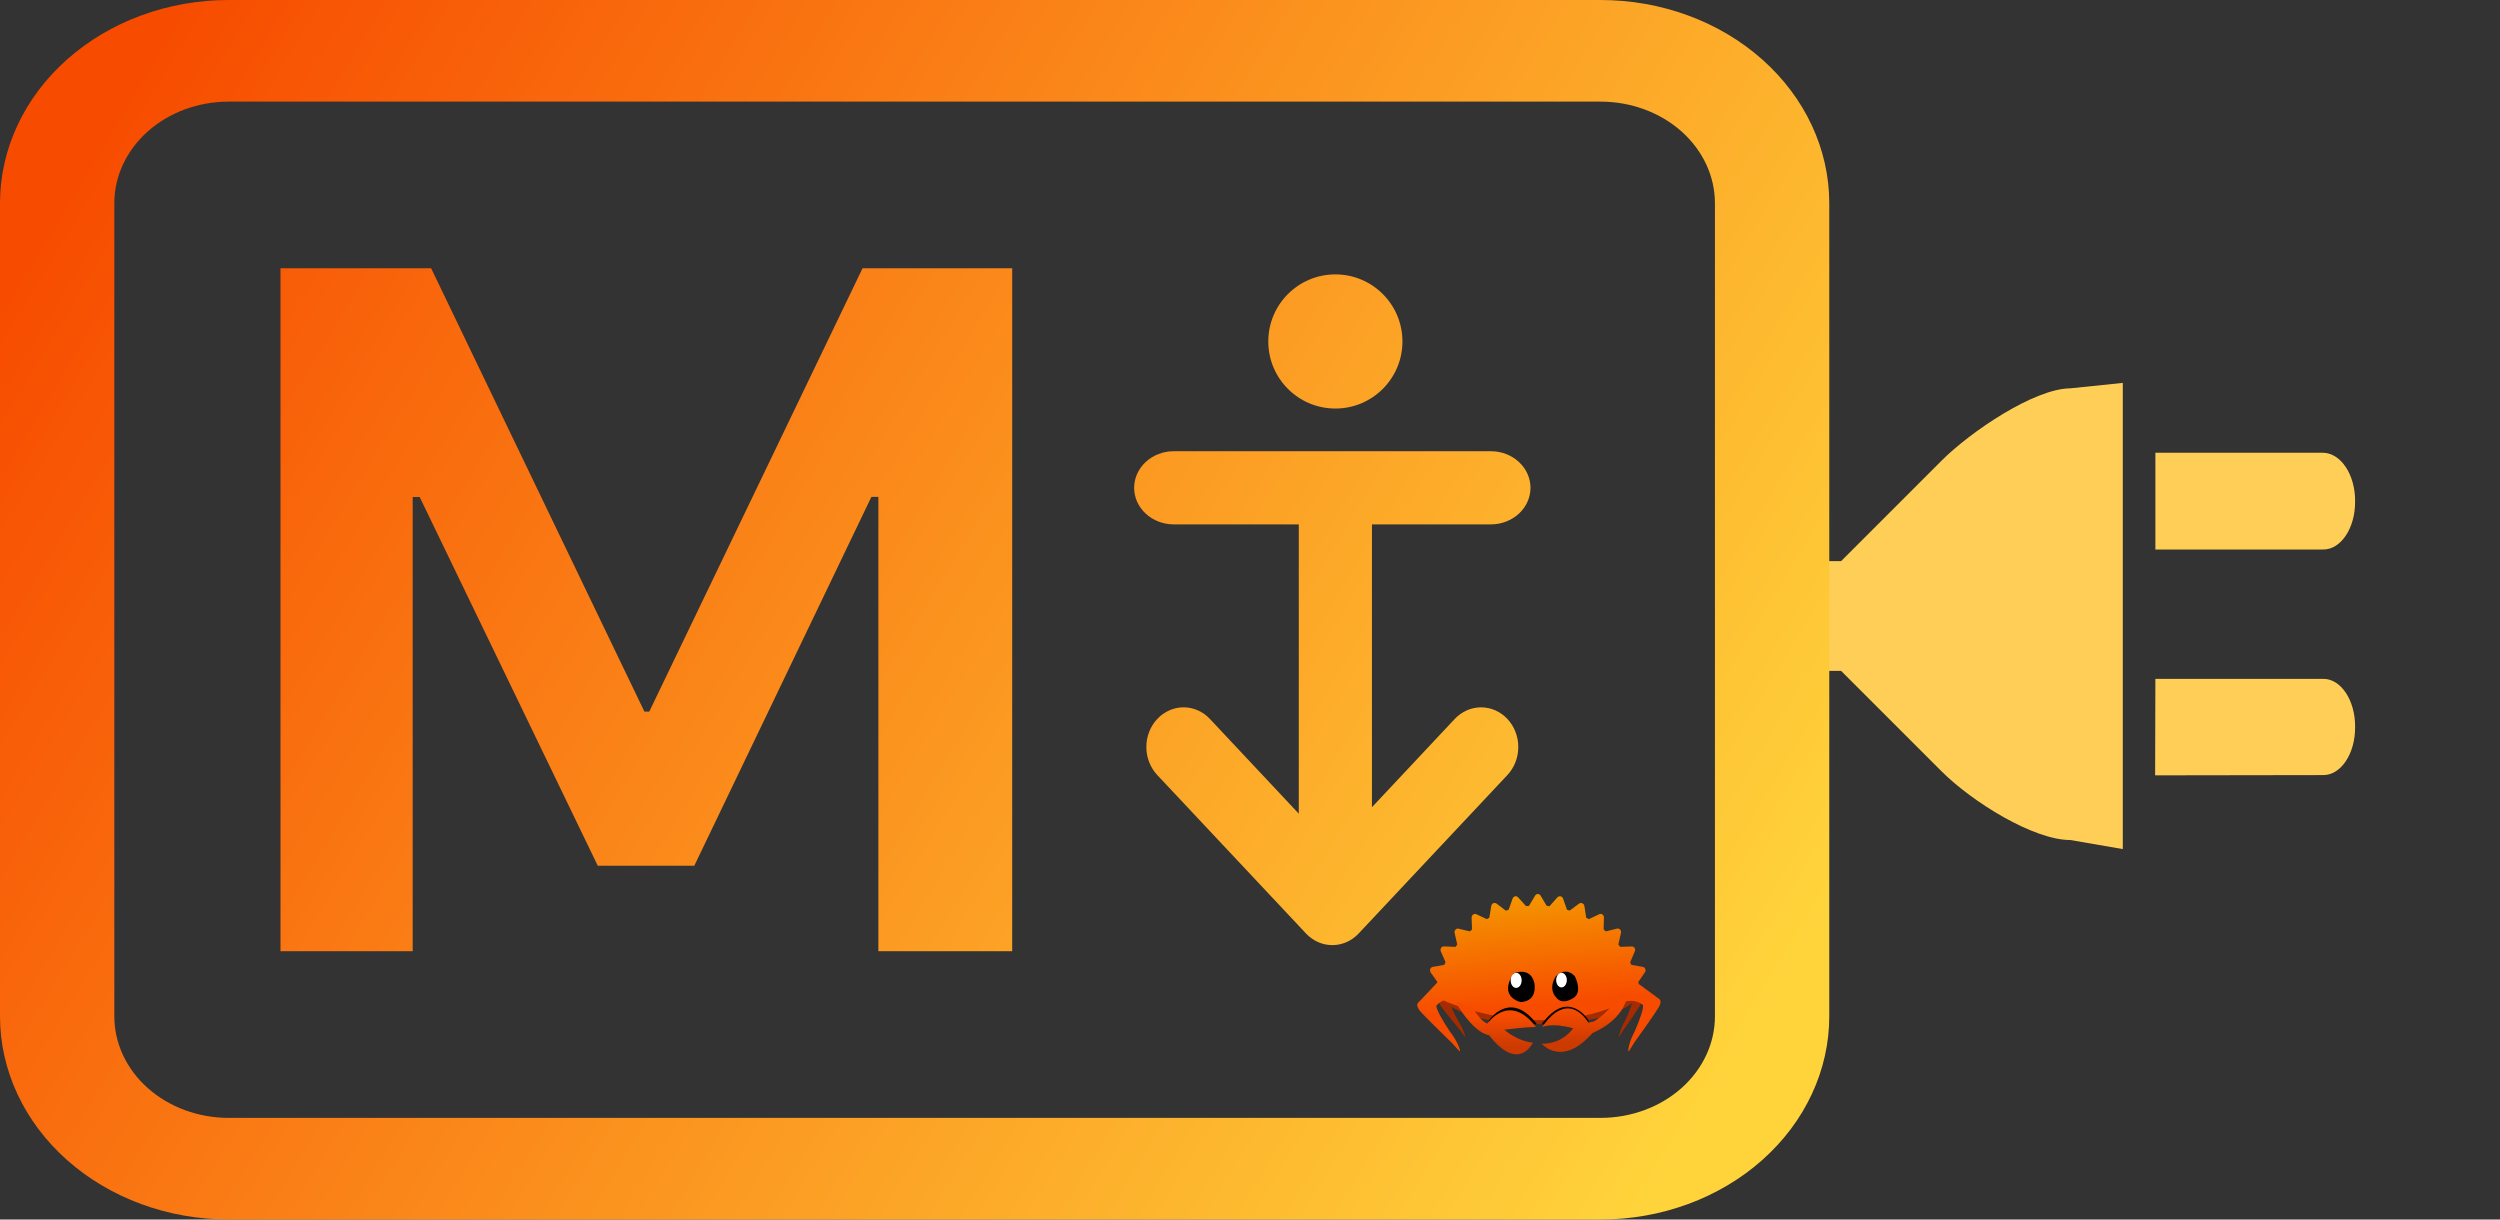 <svg width="410" height="200" viewBox="0 0 410 200" fill="none" xmlns="http://www.w3.org/2000/svg">
<rect x="0" y="0" width="410" height="200" fill="#333333" stroke="none"/>
<path d="M380.976 90.119L353.484 90.119L353.484 74.251L380.976 74.251C383.903 74.294 386.279 77.858 386.237 82.228C386.279 86.598 383.903 90.161 380.976 90.119ZM339.525 63.687L348.138 62.796L348.138 139.249L339.525 137.764C333.501 137.764 323.446 131.527 318.397 126.478L301.936 110.017H291.414C286.407 110.017 282.377 105.986 282.419 101.023C282.412 99.839 282.64 98.666 283.089 97.572C283.539 96.478 284.201 95.483 285.038 94.647C285.874 93.81 286.869 93.148 287.963 92.698C289.058 92.249 290.231 92.021 291.414 92.028L301.936 92.028L318.397 75.567C323.191 70.772 333.628 63.73 339.525 63.687ZM353.484 111.332L380.976 111.332C383.903 111.29 386.279 114.854 386.237 119.223C386.279 123.593 383.903 127.157 380.976 127.115L353.441 127.157L353.484 111.332Z" fill="#FFCE57"/>
<path d="M252.292 157.953C247.954 157.953 244.012 158.474 241.094 159.324V166.585C244.012 167.435 247.954 167.956 252.292 167.956C257.258 167.956 261.703 167.273 264.689 166.196V159.713C261.703 158.636 257.258 157.953 252.292 157.953Z" fill="#A52B00"/>
<path d="M269.161 163.852L268.652 162.798C268.655 162.758 268.657 162.718 268.657 162.678C268.657 161.484 267.415 160.383 265.326 159.502V165.854C266.301 165.443 267.092 164.984 267.657 164.49C267.491 165.16 266.921 166.514 266.467 167.466C265.721 168.828 265.451 170.014 265.486 170.073C265.508 170.11 265.762 169.717 266.138 169.081C267.011 167.836 268.666 165.46 268.997 164.855C269.372 164.169 269.161 163.852 269.161 163.852Z" fill="#A52B00"/>
<path d="M236.251 162.748C236.251 162.978 236.298 163.204 236.387 163.426L236.082 163.969C236.082 163.969 235.838 164.285 236.268 164.953C236.647 165.542 238.545 167.847 239.547 169.054C239.977 169.672 240.269 170.054 240.294 170.017C240.335 169.958 240.027 168.797 239.172 167.471C238.774 166.759 238.297 165.816 238.011 165.119C238.81 165.625 239.854 166.083 241.094 166.477V159.018C238.105 159.968 236.251 161.288 236.251 162.748Z" fill="#A52B00"/>
<path d="M251.746 146.902L250.752 148.562C250.59 148.576 250.429 148.59 250.267 148.604L248.976 147.171C248.854 147.019 248.658 146.955 248.472 146.998C248.286 147.042 248.136 147.19 248.07 147.359L247.418 149.206C247.259 149.247 247.099 149.288 246.97 149.354L245.43 148.187C245.286 148.091 245.066 148.056 244.909 148.124C244.728 148.221 244.605 148.367 244.568 148.56L244.25 150.514C244.12 150.579 243.993 150.672 243.836 150.74L242.139 149.939C241.968 149.846 241.752 149.864 241.6 149.986C241.446 150.081 241.355 150.279 241.344 150.47L241.409 152.444C241.308 152.534 241.183 152.654 241.055 152.746L239.227 152.309C239.031 152.245 238.848 152.316 238.698 152.464C238.573 152.584 238.511 152.806 238.554 152.992L238.993 154.907C238.895 155.024 238.797 155.141 238.701 155.285L236.795 155.207C236.605 155.197 236.423 155.294 236.33 155.465C236.236 155.636 236.201 155.856 236.298 156.037L237.078 157.814C236.982 157.958 236.913 158.099 236.844 158.241L235.001 158.565C234.785 158.584 234.636 158.732 234.569 158.901C234.505 159.096 234.524 159.312 234.618 159.466L235.733 161.05C235.709 161.08 235.711 161.106 235.714 161.133L232.586 164.445C232.586 164.445 232.13 164.81 232.804 165.7C233.413 166.461 236.556 169.522 238.216 171.14C238.911 171.947 239.389 172.447 239.44 172.416C239.514 172.328 239.113 170.844 237.741 169.12C236.682 167.558 235.306 165.156 235.608 164.886C235.608 164.886 235.974 164.42 236.731 164.082C236.702 164.058 236.702 164.058 236.731 164.082C236.731 164.082 252.304 171.263 266.739 164.196C268.393 163.889 269.393 164.778 269.393 164.778C269.737 164.992 268.841 167.457 268.116 169.093C267.112 170.944 266.968 172.394 267.053 172.441C267.109 172.463 267.468 171.916 267.987 171.03C269.27 169.264 271.66 165.881 272.103 165.056C272.617 164.116 272.104 163.835 272.104 163.835L268.771 161.387C268.735 161.282 268.699 161.177 268.687 161.042L269.768 159.456C269.891 159.309 269.899 159.092 269.829 158.908C269.759 158.724 269.612 158.602 269.419 158.564L267.547 158.24C267.481 158.11 267.413 157.953 267.347 157.823L268.112 156.021C268.205 155.85 268.186 155.634 268.062 155.455C267.967 155.301 267.797 155.207 267.608 155.224L265.715 155.281C265.622 155.153 265.503 155.028 265.41 154.901L265.84 152.992C265.877 152.799 265.831 152.586 265.712 152.46C265.563 152.311 265.368 152.246 265.182 152.29L263.35 152.748C263.233 152.65 263.116 152.552 262.997 152.427L263.042 150.47C263.053 150.279 262.956 150.098 262.809 149.975C262.636 149.855 262.445 149.844 262.264 149.941L260.571 150.74C260.429 150.671 260.285 150.576 260.144 150.507L259.839 148.58C259.821 148.365 259.672 148.215 259.503 148.149C259.332 148.055 259.117 148.074 258.965 148.196L257.437 149.333C257.298 149.291 257.158 149.249 256.992 149.209L256.343 147.367C256.273 147.184 256.124 147.034 255.931 146.997C255.738 146.959 255.554 147.03 255.404 147.178L254.12 148.62C253.983 148.605 253.817 148.565 253.653 148.552L252.668 146.902C252.571 146.721 252.4 146.628 252.209 146.617C252.018 146.607 251.839 146.731 251.746 146.902Z" fill="url(#paint0_linear_7_11)"/>
<path d="M247.032 168.455C246.972 168.404 246.941 168.374 246.941 168.374L252.041 167.956C247.881 162.467 244.548 166.84 244.193 167.329V168.455H247.032Z" fill="black"/>
<path d="M257.652 168.396C257.711 168.345 257.743 168.315 257.743 168.315L252.841 167.956C257.003 162.242 260.136 166.781 260.491 167.269V168.396H257.652Z" fill="black"/>
<path d="M265.486 162.946C265.486 162.946 264.931 165.165 261.46 167.498L260.495 167.727C260.495 167.727 257.349 161.99 252.893 168.454C252.893 168.454 254.28 167.651 257.999 168.636C257.999 168.636 256.288 171.256 252.845 171.169C252.845 171.169 256.144 175.138 261.174 169.41C261.174 169.41 266.49 167.354 266.92 162.946L265.486 162.946Z" fill="url(#paint1_linear_7_11)"/>
<path d="M255.157 160.103C255.157 160.103 256.713 158.399 258.269 160.103C258.269 160.103 259.492 162.375 258.269 163.51C258.269 163.51 256.268 165.101 255.157 163.51C255.157 163.51 253.823 162.261 255.157 160.103Z" fill="black"/>
<path d="M256.958 160.735C256.958 161.398 256.567 161.936 256.085 161.936C255.603 161.936 255.212 161.398 255.212 160.735C255.212 160.071 255.603 159.533 256.085 159.533C256.567 159.533 256.958 160.071 256.958 160.735Z" fill="white"/>
<path d="M248.211 159.637C248.211 159.637 250.881 158.455 251.609 161.093C251.609 161.093 252.372 164.168 249.417 164.342C249.417 164.342 245.649 163.616 248.211 159.637Z" fill="black"/>
<path d="M249.552 160.778C249.552 161.462 249.149 162.017 248.651 162.017C248.154 162.017 247.751 161.462 247.751 160.778C247.751 160.094 248.154 159.539 248.651 159.539C249.149 159.539 249.552 160.094 249.552 160.778Z" fill="white"/>
<path d="M244.205 169.768C249.08 176.021 251.389 171 251.389 171C248.652 170.692 246.711 168.87 246.711 168.87C249.995 168.451 251.894 168.417 251.894 168.417C247.498 162.618 243.931 167.87 243.931 167.87C243.041 167.545 242.126 166.304 241.451 165.158L238.722 164.354C241.861 169.691 244.205 169.768 244.205 169.768Z" fill="url(#paint2_linear_7_11)"/>
<path d="M68.826 81.508L98.033 141.979H113.864L142.908 81.489H144.054V156H166V44H141.456L106.481 116.7H105.683L70.708 44H46V156H67.681V81.508H68.826Z" fill="url(#paint3_linear_7_11)"/>
<path d="M219 67C225.075 67 230 62.075 230 56C230 49.925 225.075 45 219 45C212.925 45 208 49.925 208 56C208 62.075 212.925 67 219 67Z" fill="url(#paint4_linear_7_11)"/>
<path d="M186 80C186 81.591 186.685 83.117 187.904 84.243C189.123 85.368 190.776 86 192.5 86H213V133.443L198.427 117.908C197.86 117.304 197.187 116.824 196.446 116.496C195.705 116.169 194.911 116 194.109 116C193.307 116 192.513 116.169 191.772 116.496C191.031 116.824 190.358 117.304 189.792 117.908C189.224 118.512 188.773 119.229 188.466 120.018C188.158 120.807 188 121.653 188 122.508C188 123.362 188.158 124.208 188.466 124.997C188.773 125.787 189.224 126.504 189.792 127.107L214.184 153.092C214.751 153.696 215.424 154.176 216.164 154.504C216.905 154.831 217.699 155 218.502 155C219.304 155 220.098 154.831 220.839 154.504C221.58 154.176 222.253 153.696 222.819 153.092L247.212 127.107C247.779 126.503 248.228 125.786 248.535 124.997C248.842 124.208 249 123.362 249 122.508C249 121.654 248.842 120.808 248.535 120.019C248.228 119.229 247.779 118.512 247.212 117.908C246.645 117.304 245.972 116.825 245.231 116.499C244.49 116.172 243.696 116.003 242.894 116.003C242.092 116.003 241.298 116.172 240.558 116.499C239.817 116.825 239.144 117.304 238.577 117.908L225 132.38V86H244.5C246.224 86 247.877 85.368 249.096 84.243C250.315 83.117 251 81.591 251 80C251 78.409 250.315 76.883 249.096 75.757C247.877 74.632 246.224 74 244.5 74H192.5C190.776 74 189.123 74.632 187.904 75.757C186.685 76.883 186 78.409 186 80Z" fill="url(#paint5_linear_7_11)"/>
<path fill-rule="evenodd" clip-rule="evenodd" d="M10.983 9.763C18.016 3.512 27.554 0 37.5 0H262.5C272.446 0 281.984 3.512 289.017 9.763C296.049 16.014 300 24.493 300 33.333V166.667C300 175.507 296.049 183.986 289.017 190.237C281.984 196.488 272.446 200 262.5 200H37.5C27.554 200 18.016 196.488 10.983 190.237C3.951 183.986 0 175.507 0 166.667V33.333C0 24.493 3.951 16.014 10.983 9.763ZM275.758 21.548C272.242 18.423 267.473 16.667 262.5 16.667H37.5C32.527 16.667 27.758 18.423 24.242 21.548C20.725 24.674 18.75 28.913 18.75 33.333V166.667C18.75 171.087 20.725 175.326 24.242 178.452C27.758 181.577 32.527 183.333 37.5 183.333H262.5C267.473 183.333 272.242 181.577 275.758 178.452C279.275 175.326 281.25 171.087 281.25 166.667V33.333C281.25 28.913 279.275 24.674 275.758 21.548Z" fill="url(#paint6_linear_7_11)"/>
<defs>
<linearGradient id="paint0_linear_7_11" x1="253.182" y1="173.655" x2="250.827" y2="146.738" gradientUnits="userSpaceOnUse">
<stop stop-color="#F74C00"/>
<stop offset="0.33" stop-color="#F74C00"/>
<stop offset="1" stop-color="#F49600"/>
</linearGradient>
<linearGradient id="paint1_linear_7_11" x1="259.883" y1="172.508" x2="259.883" y2="162.946" gradientUnits="userSpaceOnUse">
<stop stop-color="#CC3A00"/>
<stop offset="0.15" stop-color="#CC3A00"/>
<stop offset="0.74" stop-color="#F74C00"/>
<stop offset="1" stop-color="#F74C00"/>
</linearGradient>
<linearGradient id="paint2_linear_7_11" x1="245.308" y1="172.907" x2="245.308" y2="164.354" gradientUnits="userSpaceOnUse">
<stop stop-color="#CC3A00"/>
<stop offset="0.15" stop-color="#CC3A00"/>
<stop offset="0.74" stop-color="#F74C00"/>
<stop offset="1" stop-color="#F74C00"/>
</linearGradient>
<linearGradient id="paint3_linear_7_11" x1="18.5" y1="19.5" x2="282.5" y2="179.5" gradientUnits="userSpaceOnUse">
<stop stop-color="#F74C00"/>
<stop offset="1" stop-color="#FFD43B"/>
</linearGradient>
<linearGradient id="paint4_linear_7_11" x1="18.5" y1="19.5" x2="282.5" y2="179.5" gradientUnits="userSpaceOnUse">
<stop stop-color="#F74C00"/>
<stop offset="1" stop-color="#FFD43B"/>
</linearGradient>
<linearGradient id="paint5_linear_7_11" x1="18.5" y1="19.5" x2="282.5" y2="179.5" gradientUnits="userSpaceOnUse">
<stop stop-color="#F74C00"/>
<stop offset="1" stop-color="#FFD43B"/>
</linearGradient>
<linearGradient id="paint6_linear_7_11" x1="18.5" y1="19.5" x2="282.5" y2="179.5" gradientUnits="userSpaceOnUse">
<stop stop-color="#F74C00"/>
<stop offset="1" stop-color="#FFD43B"/>
</linearGradient>
</defs>
</svg>
